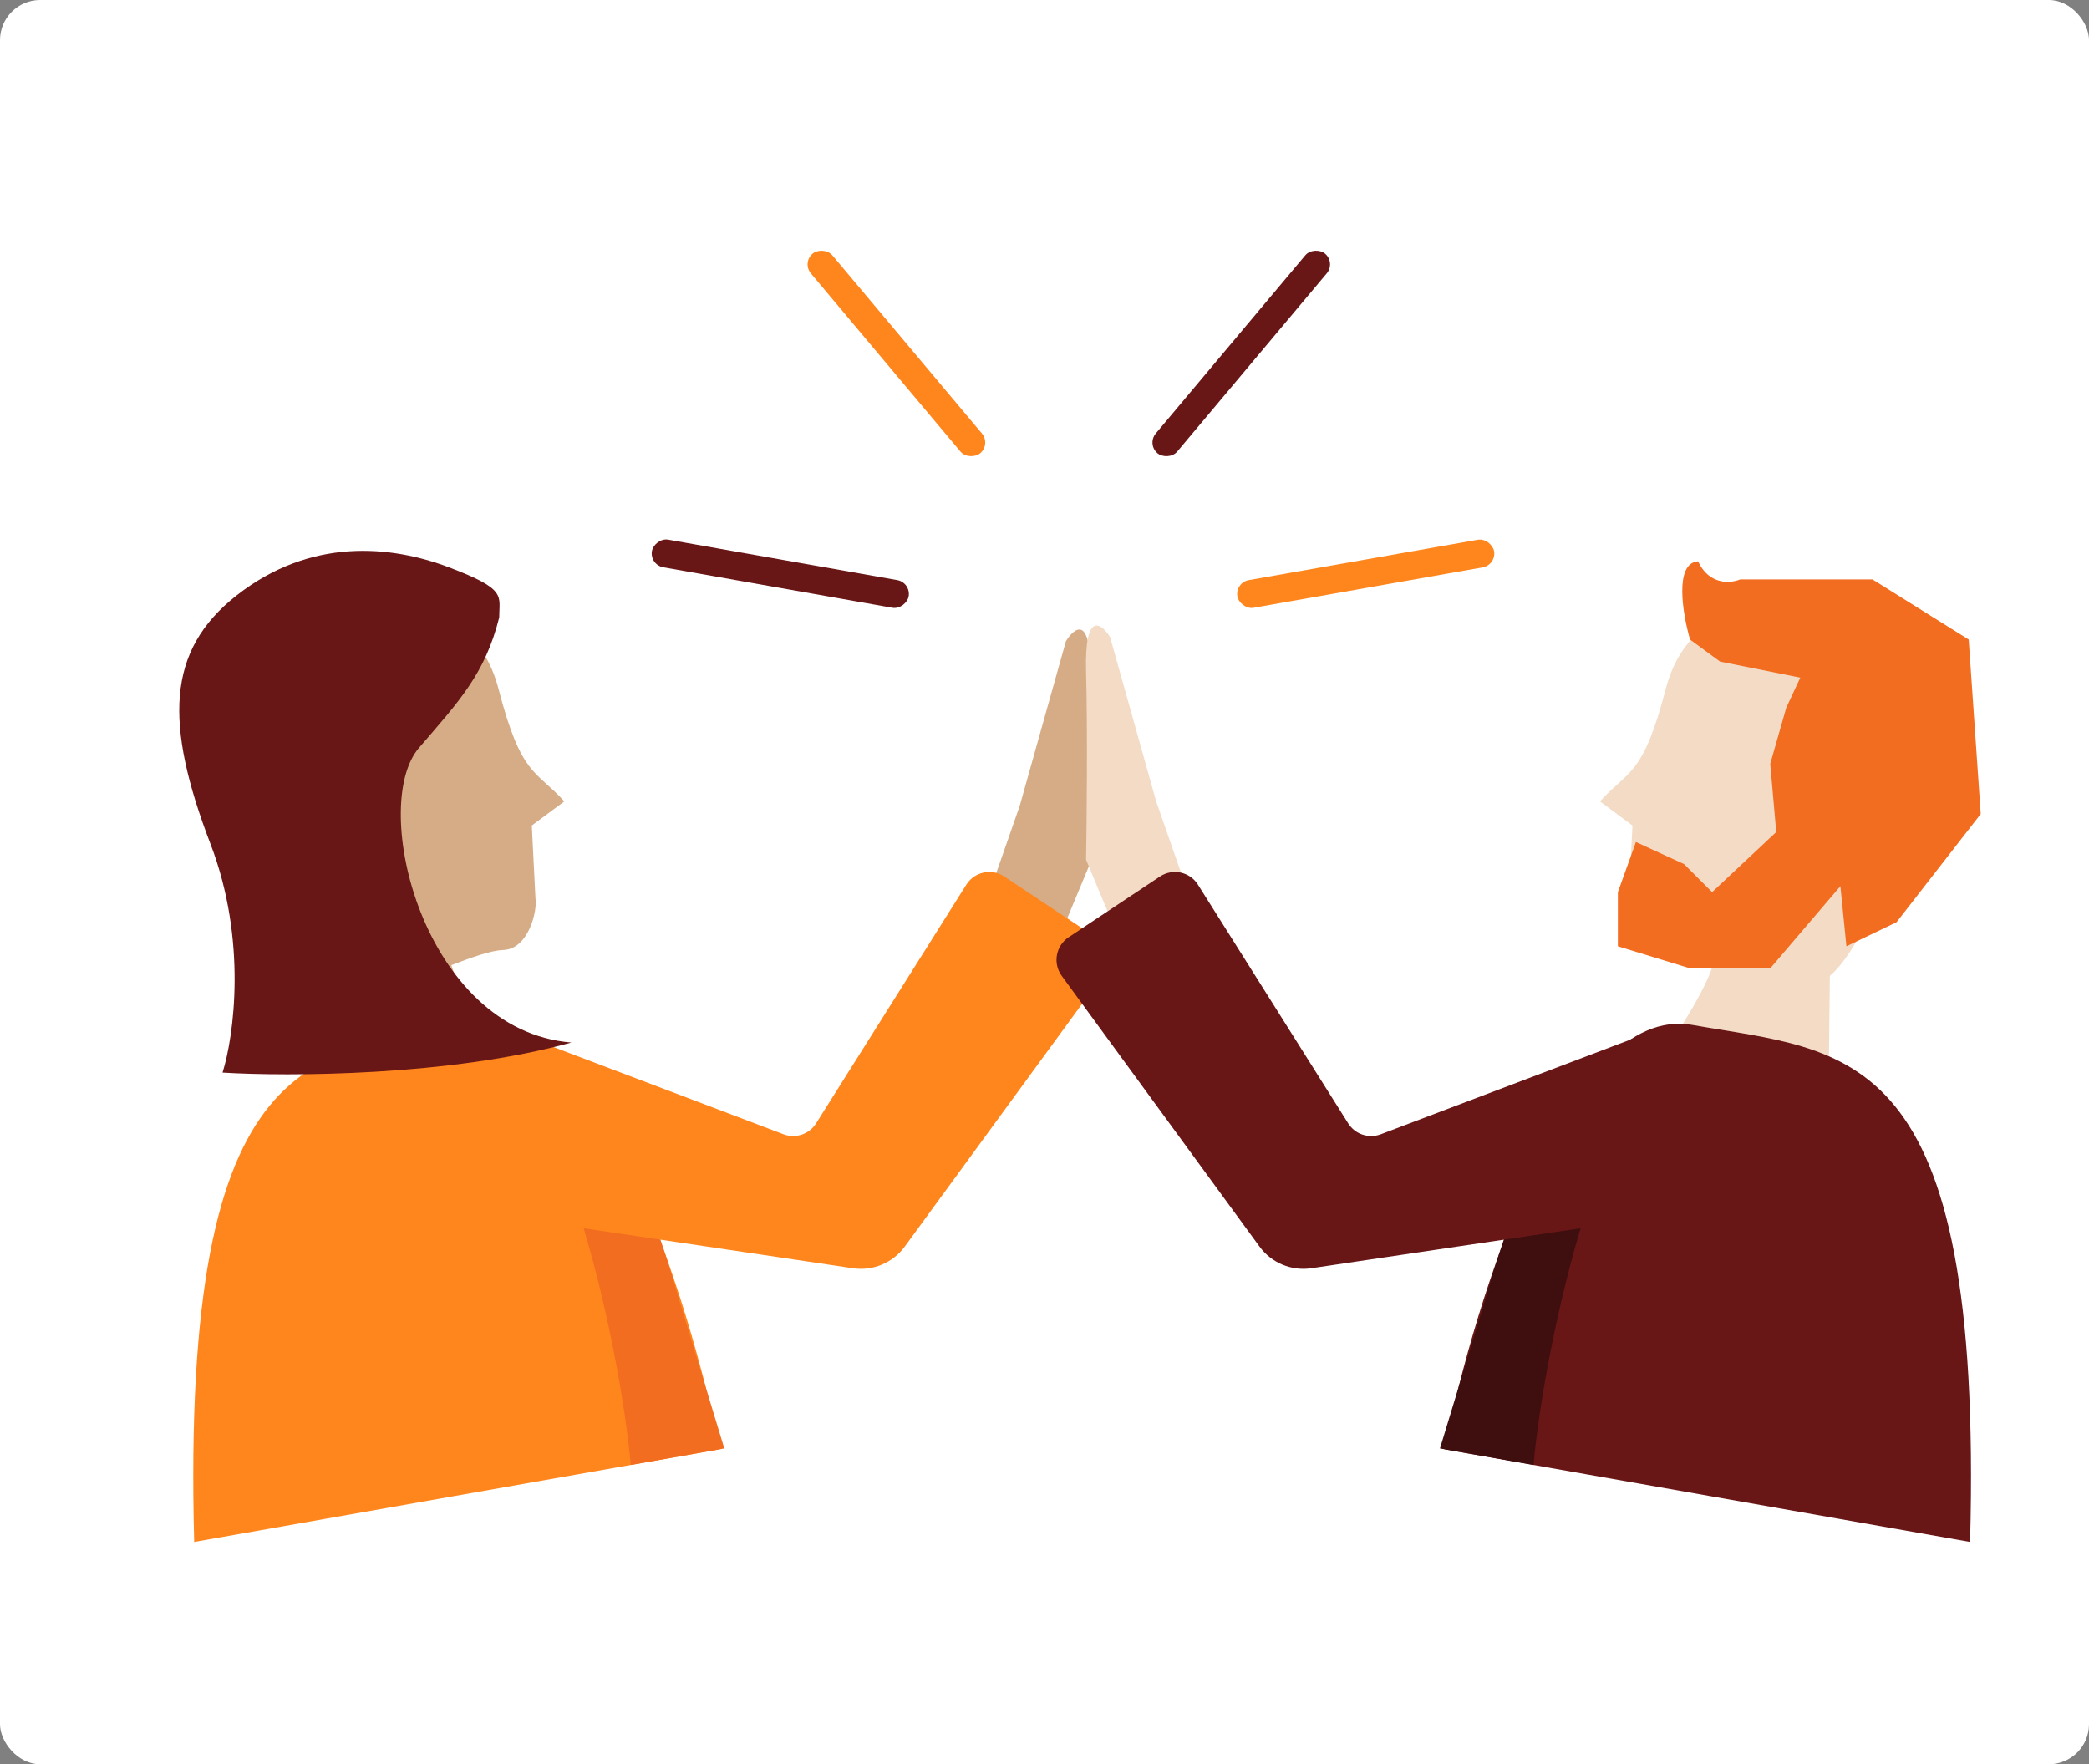 <svg width="521" height="440" viewBox="0 0 521 440" fill="none" xmlns="http://www.w3.org/2000/svg">
    <rect x="0" y="0" width="521" height="440" fill="#808080" stroke="none"/>
    <rect width="521" height="440" rx="10" fill="white"/>
    <path d="M112.198 237.873C111.55 241.684 118.829 253.647 122.549 259.152L83.736 272.928L83.399 242.951C93.269 239.67 112.846 234.062 112.198 237.873Z" fill="#D5AC86"/>
    <path d="M125.504 236.924C131.883 236.715 134.067 227.011 133.545 224.049L132.632 205.879L140.737 199.869C133.614 191.959 130.033 193.736 124.337 171.827C117.217 144.442 85.714 147.706 65.452 162.736C45.189 177.766 57.669 203.059 67.078 217.438C73.503 227.257 77.358 238.921 84.394 244.173L98.314 245.154C106.157 244.153 119.125 237.132 125.504 236.924Z" fill="#D5AC86"/>
    <path d="M254.34 200.91L246.84 222.41L261.84 239.41L271.84 215.41C271.673 206.076 271.44 183.61 271.84 168.41C272.24 153.21 268.007 156.41 265.84 159.91L254.34 200.91Z" fill="#D5AC86"/>
    <path d="M117.732 255.608C148.975 250.099 171.953 323.863 179.536 361.434L158.614 365.123L48.428 384.552C45.102 259.661 78.679 262.495 117.732 255.608Z" fill="#FF861D"/>
    <path d="M157.314 365.353L180.647 361.239L169.737 325.357C150.244 256.39 128.877 253.893 118.115 259.992C139.237 265.432 154.551 334.526 157.314 365.353Z" fill="#F26D1F"/>
    <path d="M195.405 282.877L126.724 256.837C122.848 255.368 118.575 257.695 117.705 261.747L110.81 293.88C109.99 297.702 112.568 301.422 116.435 301.996L212.728 316.292C217.705 317.031 222.68 314.95 225.648 310.887L274.975 243.376C277.25 240.262 276.468 235.88 273.257 233.745L250.48 218.601C247.312 216.495 243.03 217.412 241.003 220.632L203.533 280.154C201.817 282.88 198.417 284.019 195.405 282.877Z" fill="#FF861D"/>
    <path d="M427.573 237.873C428.221 241.684 420.943 253.647 417.222 259.152L456.036 272.928L456.373 242.951C446.503 239.671 426.925 234.062 427.573 237.873Z" fill="#F3DBC5"/>
    <path d="M414.268 236.924C407.89 236.716 405.705 227.012 406.228 224.049L407.14 205.88L399.035 199.869C406.158 191.959 409.74 193.736 415.436 171.828C422.556 144.443 454.058 147.706 474.321 162.736C494.583 177.766 482.104 203.059 472.695 217.439C466.27 227.257 462.415 238.922 455.379 244.173L441.458 245.154C433.615 244.153 420.647 237.132 414.268 236.924Z" fill="#F3DBC5"/>
    <path d="M288.366 199.911L295.866 221.411L280.866 238.41L270.866 214.41C271.033 205.077 271.266 182.611 270.866 167.411C270.466 152.211 274.7 155.411 276.866 158.911L288.366 199.911Z" fill="#F3DBC5"/>
    <path d="M422.04 255.609C390.798 250.1 367.82 323.864 360.236 361.435L381.158 365.124L491.345 384.553C494.671 259.662 461.094 262.496 422.04 255.609Z" fill="#691616"/>
    <path d="M382.458 365.353L359.125 361.239L370.034 325.357C389.527 256.39 410.894 253.894 421.657 259.992C400.534 265.433 385.22 334.527 382.458 365.353Z" fill="#3F0E0E"/>
    <path d="M344.368 282.878L413.049 256.838C416.924 255.369 421.198 257.696 422.067 261.748L428.962 293.881C429.782 297.703 427.204 301.423 423.338 301.997L327.044 316.293C322.068 317.032 317.092 314.951 314.124 310.888L264.798 243.377C262.523 240.263 263.305 235.881 266.516 233.746L289.292 218.602C292.461 216.496 296.742 217.413 298.769 220.633L336.239 280.155C337.956 282.881 341.355 284.02 344.368 282.878Z" fill="#691616"/>
    <rect x="308" y="145.287" width="65" height="7" rx="3.5" transform="rotate(-10 308 145.287)" fill="#FF861D"/>
    <rect width="65" height="7" rx="3.5" transform="matrix(-0.985 -0.174 -0.174 0.985 227.229 145.287)" fill="#691616"/>
    <rect width="65" height="7" rx="3.5" transform="matrix(-0.643 -0.766 -0.766 0.643 247.144 110.793)" fill="#FF861D"/>
    <rect x="333.144" y="65.5" width="65" height="7" rx="3.5" transform="rotate(130 333.144 65.5)" fill="#691616"/>
    <path d="M420 215.5L408 210L403.5 222.5V236L421.5 241.5H441.5L459 221L460.5 236L473 230L494 203L491 159.5L467 144.5H434C431.667 145.5 426.3 146 423.5 140C417.5 140.4 419.667 153.167 421.5 159.5L429 165L449 169L445.5 176.5L441.5 190.5L443 207.5L427 222.5L420 215.5Z" fill="#F26D1F"/>
    <path d="M104.5 186.5C114.5 174.9 121 168 124.501 154C124.501 148.5 126.501 147 112.001 141.5C97.501 136 77.5 134 59 148.5C41.467 162.241 41.001 180.5 52.501 210.5C61.701 234.5 58.334 258.5 55.501 267.5C71.834 268.5 112.1 268.4 142.5 260C105.5 257 92 201 104.5 186.5Z" fill="#691616"/>
</svg>
